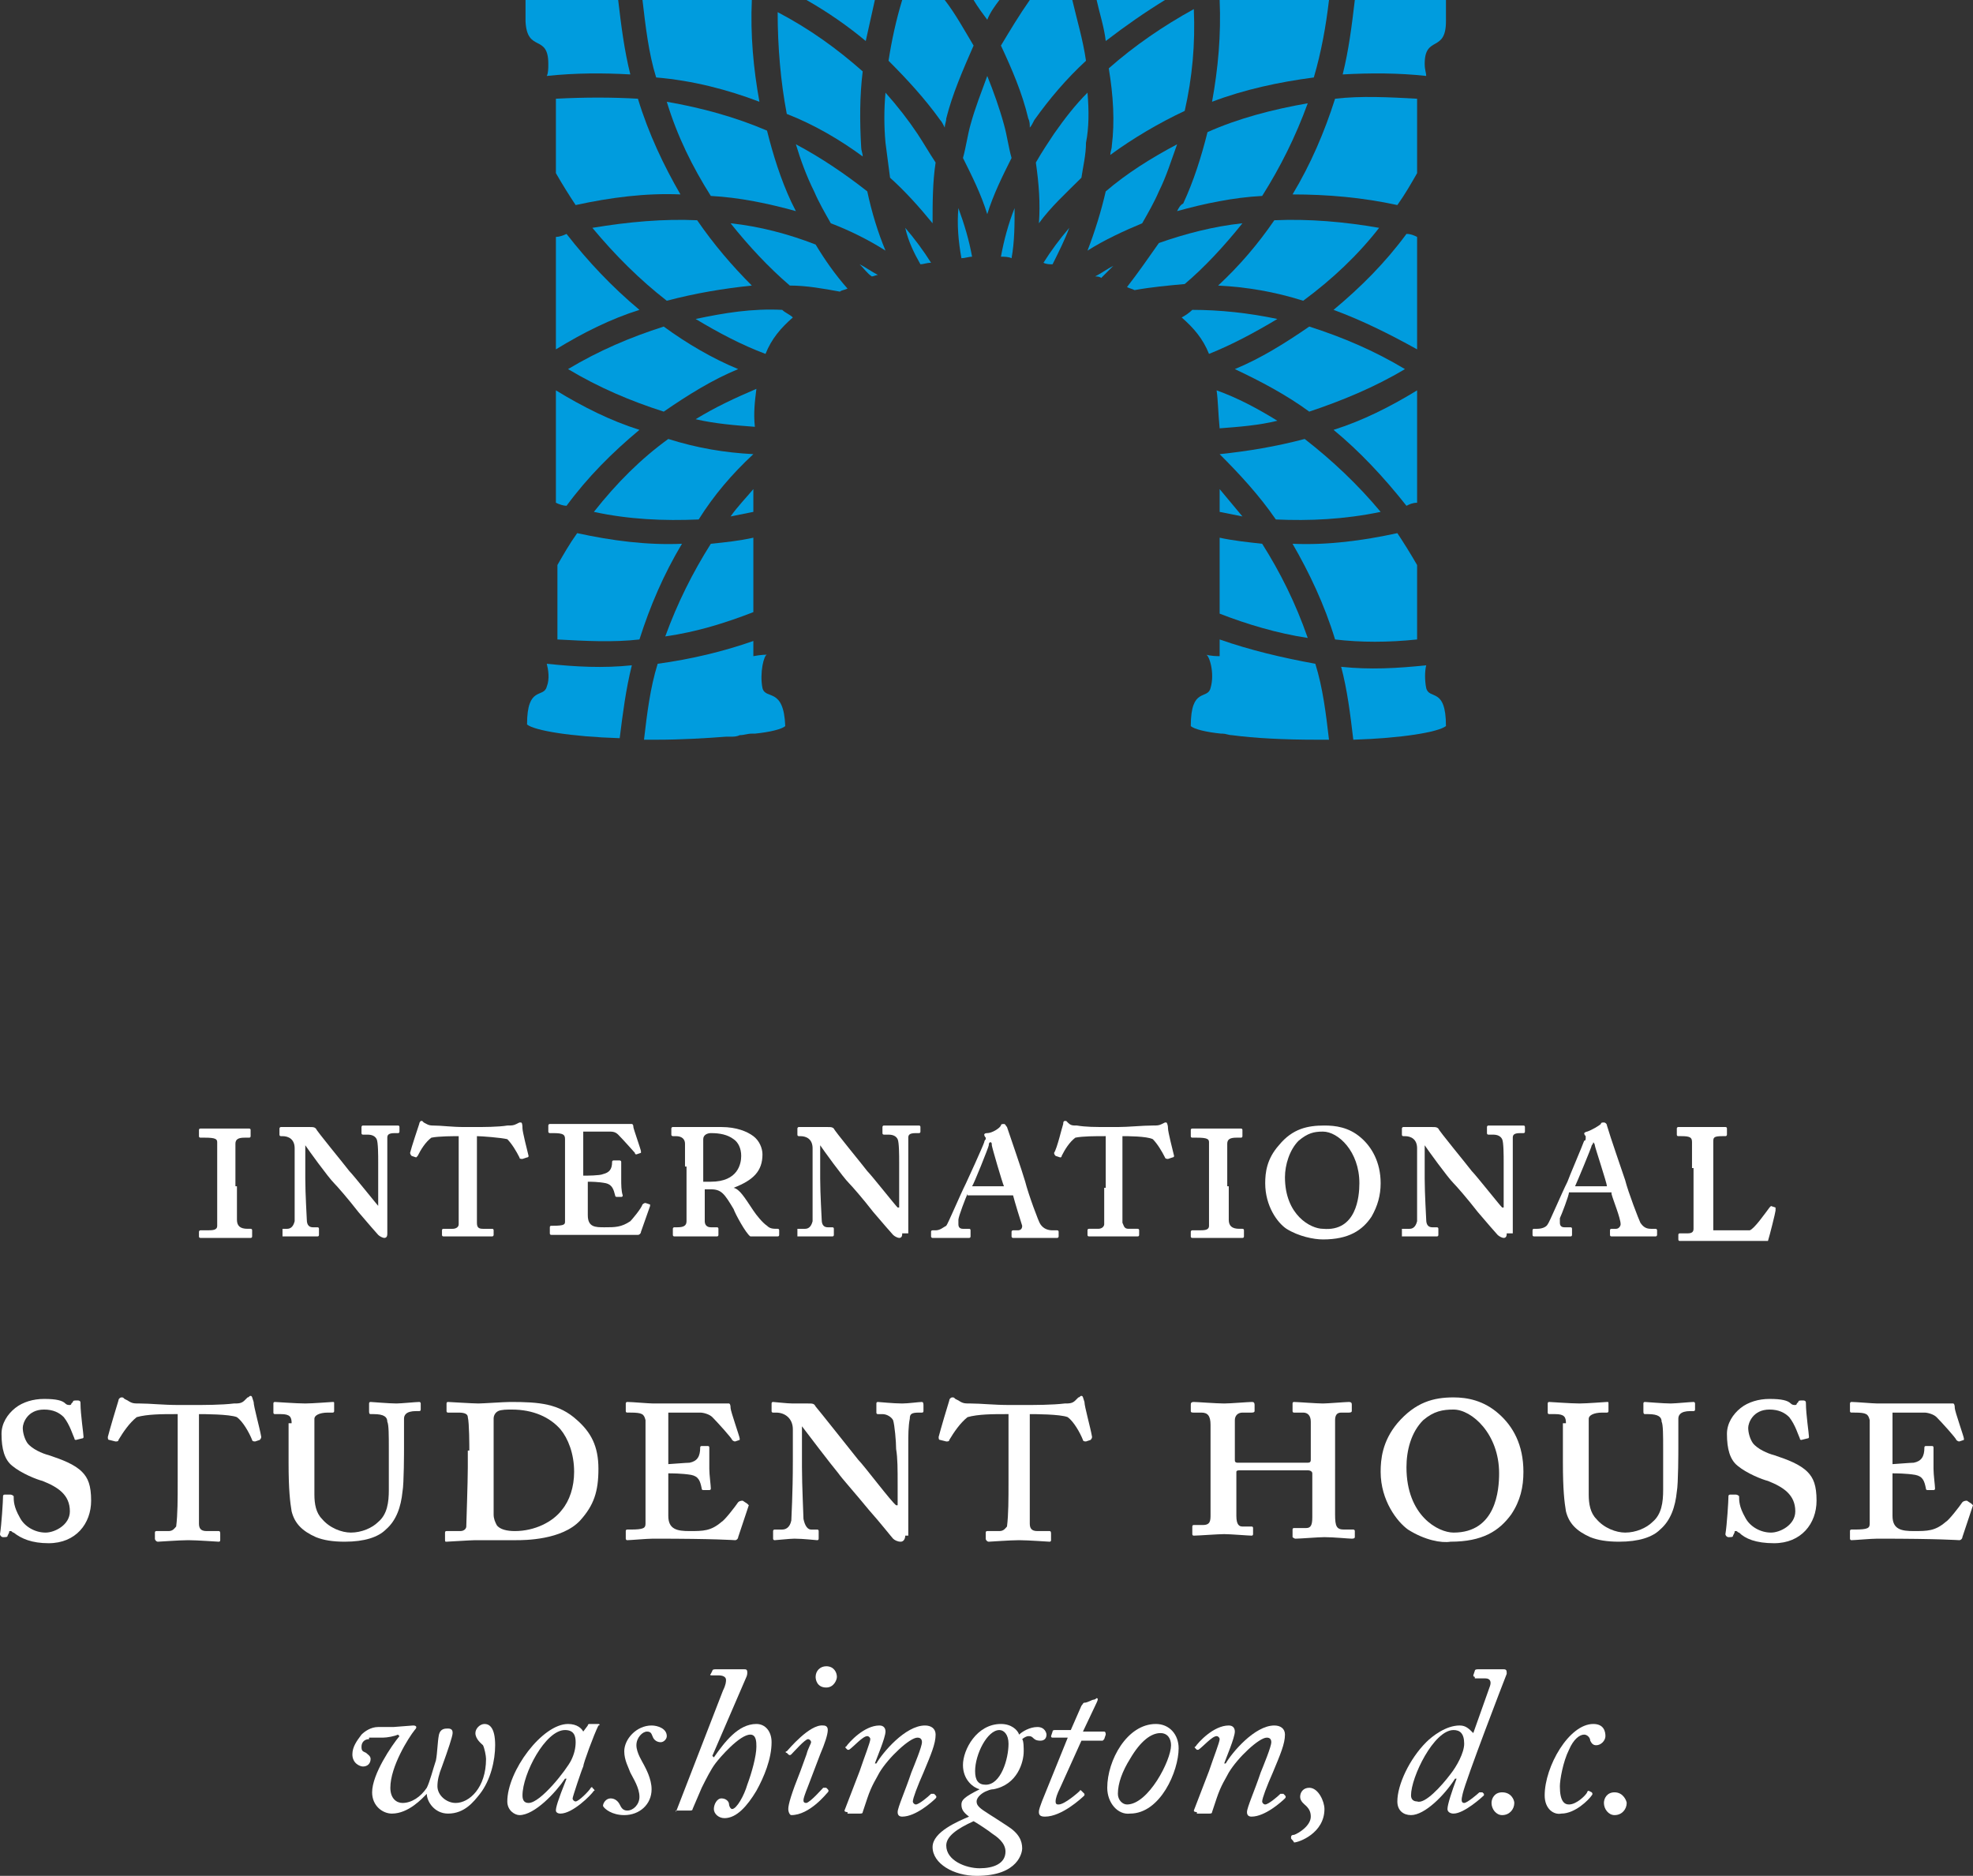 <svg width="129.9" height="123.5" xmlns="http://www.w3.org/2000/svg" viewBox="0 0 129.9 123.5">
    <rect x="0" y="0" width="129.9" height="123.5" fill="#333333" stroke="none"/>
    <defs>
        <style>.cls-1{fill:#fff;}.cls-2{fill:#009cde;}</style>
    </defs>
    <g id="Layer_1">
        <g>
            <path class="cls-1"
                d="M15.6,78.1v2.2c0,.4,.2,.6,.7,.6h.2q.1,0,.1,.1v.4q0,.1-.1,.1h-3.3q-.1,0-.1-.1v-.3s0-.1,.1-.1h.4c.4,0,.7,0,.7-.3v-5.5c0-.2-.1-.3-.8-.3h-.3q-.1,0-.1-.1v-.4q0-.1,.1-.1h3.2q.1,0,.1,.1v.4q0,.1-.1,.1h-.3c-.4,0-.6,.1-.6,.4v2.8h.1Z" />
            <path class="cls-1"
                d="M25.5,81.2c0,.1,0,.3-.2,.3-.1,0-.3-.1-.4-.2-.1-.1-.7-.8-1.3-1.5-.7-.9-1.4-1.7-1.6-1.9-.4-.4-1.7-2.2-1.9-2.5h0v2.2c0,1,.1,2.6,.1,2.7,0,.4,.2,.5,.4,.5h.3q.1,0,.1,.1v.4q0,.1-.1,.1h-2.3v-.5h.3c.2,0,.4-.1,.5-.5v-4.8c0-.6-.4-.8-.8-.8h-.1q-.1,0-.1-.1v-.4s0-.1,.1-.1h1.9c.2,0,.3,0,.4,.1,0,.1,1.9,2.4,2.2,2.8,.3,.3,1.8,2.2,2,2.4h-.1v-3c0-.4,0-1.3-.1-1.5s-.3-.3-.6-.3h-.3q-.1,0-.1-.1v-.4s0-.1,.1-.1h2.3q.1,0,.1,.1v.3q0,.1-.1,.1h-.2c-.4,0-.5,.1-.5,.3v6.3Z" />
            <path class="cls-1"
                d="M30.4,74.8c-.6,0-1.5,0-2,.1-.4,.3-.7,.8-.9,1.2l-.1,.1-.3-.1s-.1-.1-.1-.2c.1-.4,.5-1.6,.6-1.9,0-.1,.1-.2,.1-.2h.1l.1,.1c.2,.1,.3,.2,.6,.2,.6,0,1.2,.1,2.1,.1h.6c.6,0,1.6,0,2.2-.1,.3,0,.4,0,.6-.1l.2-.1h.1q.1,0,.1,.4c0,.2,.3,1.4,.4,1.8q0,.1-.1,.1l-.3,.1c-.1,0-.2,0-.2-.1-.2-.4-.5-.9-.8-1.2-.4-.1-1.7-.2-2-.2v5.7c0,.3,.1,.4,.4,.4h.6q.1,0,.1,.1v.3s0,.1-.1,.1h-3.2q-.1,0-.1-.1v-.3q0-.1,.1-.1h.6c.2,0,.4-.1,.4-.3v-5.8h.2Z" />
            <path class="cls-1"
                d="M38.5,77.4c.1,0,1,0,1.2-.1,.4-.1,.6-.3,.6-.8q0-.1,.1-.1h.4s.1,0,.1,.1v1.1c0,.4,0,.8,.1,1.1q0,.1-.1,.1h-.3s-.1,0-.1-.1c-.1-.4-.2-.7-.6-.8-.5-.1-1-.1-1.2-.1v2.2c0,.8,.5,.8,1.1,.8,.7,0,1.1,0,1.7-.4,.1-.1,.7-.8,.8-1.1q.1-.1,.2-.1l.3,.1v.1l-.6,1.7c0,.1-.1,.2-.2,.2h-5.7q-.1,0-.1-.1v-.4q0-.1,.1-.1h.1c.8,0,.8-.1,.8-.3v-5.4c0-.3-.1-.4-.8-.4h-.2s-.1,0-.1-.1v-.4s0-.1,.1-.1h5.4s.1,0,.1,.2c0,.1,.5,1.5,.5,1.6v.1l-.3,.1q-.1,0-.1-.1s-.8-.9-1.1-1.2c-.2-.2-.4-.2-.6-.2h-1.7v2.9h.1Z" />
            <path class="cls-1"
                d="M45.1,76.8v-1.5c0-.3-.2-.5-.6-.5h-.2s-.1,0-.1-.1v-.4s0-.1,.1-.1h3.2c1,0,1.7,.3,2.1,.6,.4,.3,.6,.8,.6,1.2,0,1.1-.6,1.7-1.9,2.2h0c.4,.1,.7,.6,1.3,1.5,.2,.3,.6,.8,.9,1,.2,.2,.4,.2,.7,.2q.1,0,.1,.1v.3q0,.1-.1,.1h-1.8c-.3-.2-1-1.5-1.1-1.8-.6-1-.8-1.3-1.5-1.3h-.4v2.1c0,.2,.1,.4,.4,.4h.4q.1,0,.1,.1v.4q0,.1-.1,.1h-2.8q-.1,0-.1-.1v-.4s0-.1,.1-.1h.2c.4,0,.6-.1,.6-.4v-3.6h-.1Zm1.2,1h.5c1.8,0,2-1.2,2-1.7s-.2-.9-.5-1.1c-.4-.3-.9-.4-1.5-.4-.2,0-.5,.1-.5,.4v2.8Z" />
            <path class="cls-1"
                d="M59.4,81.2c0,.1,0,.3-.2,.3-.1,0-.3-.1-.4-.2-.1-.1-.7-.8-1.3-1.5-.7-.9-1.4-1.7-1.6-1.9-.4-.4-1.7-2.2-1.9-2.5h0v2.2c0,1,.1,2.6,.1,2.7,0,.4,.2,.5,.4,.5h.3q.1,0,.1,.1v.4q0,.1-.1,.1h-2.3v-.5h.5c.2,0,.4-.1,.5-.5v-4.8c0-.6-.4-.8-.8-.8h-.1q-.1,0-.1-.1v-.4s0-.1,.1-.1h1.9c.2,0,.3,0,.4,.1,0,.1,1.9,2.4,2.2,2.8,.3,.3,1.8,2.2,2,2.4h.1v-3c0-.4,0-1.3-.1-1.5s-.3-.3-.6-.3h-.3q-.1,0-.1-.1v-.4s0-.1,.1-.1h2.3q.1,0,.1,.1v.3q0,.1-.1,.1h-.2c-.4,0-.5,.1-.5,.3v6.3h-.4Z" />
            <path class="cls-1"
                d="M63.7,78.6c-.1,.2-.6,1.5-.6,1.7v.3c0,.2,.1,.3,.3,.3h.4q.1,0,.1,.1v.4q0,.1-.1,.1h-2.4c-.1,0-.1-.1-.1-.1v-.3q0-.1,.1-.1h.2c.3,0,.5-.2,.7-.3,.1-.1,.9-2,1.3-2.8,.1-.2,1.1-2.4,1.2-2.7,0-.1,.1-.2,.1-.2v-.1s-.1-.1-.1-.2c0,0,0-.1,.2-.1,.3,0,.8-.3,.9-.5,0-.1,.1-.1,.2-.1s.1,.1,.2,.2c.2,.6,1,2.9,1.2,3.6,.2,.8,.9,2.7,1,2.8,.2,.3,.5,.4,.8,.4h.3q.1,0,.1,.1v.3s0,.1-.1,.1h-2.9c-.1,0-.1-.1-.1-.1v-.3s0-.1,.1-.1h.3c.2,0,.3-.1,.3-.3-.1-.3-.5-1.6-.6-2h-3v-.1Zm2.4-.5c-.1-.2-.8-2.6-.8-2.7s0-.2-.1-.2c0,0-.1,0-.1,.2,0,.1-1,2.6-1.1,2.7h2.1Z" />
            <path class="cls-1"
                d="M72.7,78.2v2.4c0,.1-.1,.3-.4,.3h-.6q-.1,0-.1,.1v.3q0,.1,.1,.1h3.2q.1,0,.1-.1v-.3q0-.1-.1-.1h-.6c-.3,0-.3-.2-.4-.4v-5.7c.3,0,1.6,0,2,.2,.3,.3,.6,.8,.8,1.2,0,0,0,.1,.2,.1l.3-.1s.1,0,.1-.1c-.1-.4-.4-1.6-.4-1.8,0-.3-.1-.4-.1-.4h-.1l-.2,.1c-.2,.1-.3,.1-.6,.1-.7,0-1.6,.1-2.3,.1h-.6c-.9,0-1.5,0-2.1-.1-.3,0-.4,0-.6-.2l-.1-.1h-.1q-.1,0-.1,.2c-.1,.3-.4,1.6-.6,1.9q0,.1,.1,.2l.3,.1q.1,0,.1-.1c.2-.4,.5-.9,.9-1.2,.5-.1,1.3-.1,2-.1v3.4h-.1Z" />
            <path class="cls-1"
                d="M80.9,78.1v2.2c0,.4,.2,.6,.7,.6h.2q.1,0,.1,.1v.4q0,.1-.1,.1h-3.3q-.1,0-.1-.1v-.3s0-.1,.1-.1h.4c.4,0,.7,0,.7-.3v-5.5c0-.2-.1-.3-.8-.3h-.3q-.1,0-.1-.1v-.4q0-.1,.1-.1h3.2q.1,0,.1,.1v.4q0,.1-.1,.1h-.3c-.4,0-.6,.1-.6,.4v2.8h.1Z" />
            <path class="cls-1"
                d="M84.7,80.9c-.6-.4-1.4-1.5-1.4-3,0-.7,.1-1.6,.9-2.5,.9-1.1,1.9-1.3,3-1.3,.7,0,1.6,.1,2.4,.8,.7,.6,1.3,1.6,1.3,3,0,.8-.2,1.5-.6,2.2-.6,.9-1.5,1.5-3.2,1.5-.6,0-1.6-.2-2.4-.7Zm4.8-3c0-2.1-1.4-3.4-2.4-3.4-.6,0-1,.1-1.6,.6-.6,.6-.9,1.6-.9,2.4,0,2.5,1.7,3.4,2.5,3.4,2.2,.2,2.4-2.1,2.4-3Z" />
            <path class="cls-1"
                d="M99.2,81.2c0,.1,0,.3-.2,.3-.1,0-.3-.1-.4-.2s-.7-.8-1.3-1.5c-.7-.9-1.4-1.7-1.6-1.9-.4-.4-1.7-2.2-1.9-2.5h0v2.2c0,1,.1,2.6,.1,2.7,0,.4,.2,.5,.4,.5h.3q.1,0,.1,.1v.4q0,.1-.1,.1h-2.3v-.5h.5c.2,0,.4-.1,.5-.5v-4.8c0-.6-.4-.8-.8-.8h-.1q-.1,0-.1-.1v-.4s0-.1,.1-.1h1.9c.2,0,.3,0,.4,.1,0,.1,1.9,2.4,2.2,2.8,.3,.3,1.8,2.2,2,2.4h.1v-3c0-.4,0-1.3-.1-1.5s-.3-.3-.6-.3h-.3q-.1,0-.1-.1v-.4s0-.1,.1-.1h2.3q.1,0,.1,.1v.3q0,.1-.1,.1h-.2c-.4,0-.5,.1-.5,.3v6.3h-.4Z" />
            <path class="cls-1"
                d="M106.1,78.6c.1,.4,.6,1.6,.6,2,0,.1-.1,.3-.3,.3h-.3q-.1,0-.1,.1v.3q0,.1,.1,.1h2.9c.1,0,.1-.1,.1-.1v-.3s0-.1-.1-.1h-.3c-.3,0-.5-.1-.7-.4-.1-.2-.8-2-1-2.8-.2-.6-1-2.9-1.2-3.6,0-.1-.1-.2-.2-.2s-.2,0-.2,.1c-.1,.1-.6,.4-.9,.5-.1,0-.2,.1-.2,.1q0,.1,.1,.2v.1c0,.1,0,.2-.1,.2-.1,.3-1,2.4-1.1,2.7-.4,.8-1.2,2.7-1.3,2.8-.1,.2-.4,.3-.7,.3h-.2q-.1,0-.1,.1v.3q0,.1,.1,.1h2.4q.1,0,.1-.1v-.4q0-.1-.1-.1h-.4c-.2,0-.3-.1-.3-.3v-.3c.1-.2,.6-1.5,.6-1.7h2.8v.1Zm-2.4-.5c.1-.2,1.1-2.6,1.1-2.7,.1-.1,.1-.2,.1-.2,0,0,.1,.1,.1,.2s.8,2.5,.8,2.7h-2.1Z" />
            <path class="cls-1"
                d="M111.4,76.9v-1.7c0-.3-.1-.4-.7-.4h-.2q-.1,0-.1-.1v-.4s0-.1,.1-.1h3.1q.1,0,.1,.1v.4s0,.1-.1,.1h-.2c-.6,0-.6,.1-.6,.4v5.8h2.4c.3-.1,1-1.1,1.3-1.5l.1-.1,.3,.1v.2c0,.1-.4,1.7-.5,2h-5.8q-.1,0-.1-.1v-.3q0-.1,.1-.1h.5c.3,0,.4-.1,.4-.3v-4h-.1Z" />
        </g>
        <g>
            <path class="cls-1"
                d="M.9,100.9c-.1,0-.1-.1-.2-.1s-.1,0-.1,.1l-.1,.2c0,.1-.1,.1-.3,.1-.1,0-.2-.1-.2-.2,.1-.6,.2-2.2,.2-2.5,0-.1,.1-.1,.1-.1h.4c.1,0,.2,.1,.2,.1,0,.3,0,.7,.4,1.4,.3,.6,1,1,1.7,1,.6,0,1.6-.5,1.6-1.4,0-1.1-.8-1.6-1.8-2-.4-.1-1.4-.5-2-1-.5-.4-.7-1.1-.7-2.1,0-.7,.4-1.3,.9-1.7s1.2-.6,1.9-.6c.8,0,1.2,.1,1.4,.3,.1,.1,.2,.1,.3,.1,0,0,.1,0,.1-.1l.1-.1c0-.1,.1-.1,.3-.1s.2,.1,.2,.2c0,.7,.2,2,.2,2.2q0,.1-.1,.1l-.4,.1q-.1,0-.1-.1c-.1-.2-.3-.9-.7-1.4-.3-.3-.7-.5-1.3-.5-1.1,0-1.4,.9-1.4,1.2s.1,.7,.3,1c.3,.4,1,.7,1.4,.8,.9,.3,1.7,.6,2.2,1.1,.4,.4,.6,.9,.6,1.9,0,1.5-1,2.8-2.8,2.8-1.1,0-1.8-.3-2.3-.7Z" />
            <path class="cls-1"
                d="M11.5,93.1c-.8,0-1.8,0-2.5,.2-.5,.4-.9,1-1.2,1.5,0,.1-.1,.1-.2,.1l-.4-.1c-.1,0-.1-.1-.1-.2,.1-.4,.6-2.1,.7-2.4,0-.1,.1-.2,.2-.2s.1,0,.2,.1l.2,.1c.3,.2,.4,.2,.8,.2,.7,0,1.5,.1,2.6,.1h.8c.8,0,2,0,2.8-.1,.3,0,.5,0,.7-.2l.2-.2c.1,0,.1-.1,.2-.1s.1,.1,.2,.4c0,.3,.4,1.7,.5,2.3q0,.1-.1,.2l-.3,.1q-.2,0-.2-.1c-.2-.5-.6-1.2-1-1.5-.5-.2-2.2-.2-2.5-.2v7.2c0,.3,.1,.5,.5,.5h.8c.1,0,.1,.1,.1,.2v.4q0,.1-.1,.1c-.1,0-1.4-.1-2-.1s-1.9,.1-2,.1-.2-.1-.2-.2v-.4q0-.1,.1-.1h.8c.3,0,.4-.2,.5-.3,.1-.8,.1-1.8,.1-3v-4.4h-.2Z" />
            <path class="cls-1"
                d="M19.2,93.7c0-.4-.1-.6-.7-.6h-.4q-.1,0-.1-.1v-.6q0-.1,.1-.1c.1,0,1.4,.1,2,.1,.5,0,1.7-.1,1.8-.1s.1,0,.1,.1v.5q0,.1-.1,.1h-.3c-.6,0-.9,.2-.9,.4v5c0,.6,.1,1.2,.5,1.6,.5,.6,1.3,.9,1.9,.9,.7,0,1.4-.3,1.8-.7,.6-.5,.7-1.3,.7-2.1v-2.7c0-.9,0-1.6-.1-1.8,0-.3-.2-.5-.9-.5h-.2c-.1,0-.1-.1-.1-.2v-.5q0-.1,.1-.1c.1,0,1.2,.1,1.7,.1,.3,0,1.3-.1,1.5-.1,.1,0,.1,.1,.1,.1v.4q0,.1-.1,.1h-.2c-.7,0-.8,.3-.8,.5v1.9c0,.2,0,2.4-.1,2.9-.1,1-.4,1.9-1.1,2.5-.5,.5-1.4,.8-2.7,.8-.8,0-1.4-.1-1.9-.3-.9-.4-1.4-.9-1.6-1.7-.1-.6-.2-1.4-.2-3.2v-2.6h.2Z" />
            <path class="cls-1"
                d="M30.9,95.5c0-.3,0-1.8-.1-2.2,0-.2-.2-.3-.6-.3h-.7q-.1,0-.1-.1v-.5q0-.1,.1-.1c.1,0,1.6,.1,2,.1,.3,0,1.7-.1,2.1-.1,1.9,0,3.2,.1,4.4,1.2,.9,.8,1.4,1.7,1.4,3.2s-.3,2.4-1.2,3.4c-1.2,1.3-3.7,1.3-4.2,1.3h-2.7c-.3,0-1.8,.1-1.9,.1s-.1,0-.1-.2v-.4q0-.1,.1-.1h.9c.3,0,.4-.2,.4-.3,0-.2,.1-2.9,.1-3.9v-1.1h.1Zm1.6,1.3v2.9c0,.3,.1,.5,.2,.7,.2,.3,.7,.4,1.2,.4,1.3,0,2.5-.6,3.1-1.4,.5-.6,.8-1.5,.8-2.5,0-1.2-.4-2.2-.9-2.8-.7-.8-1.8-1.3-3.2-1.3-.3,0-.7,0-.9,.1-.2,.1-.3,.3-.3,.5v3.4Z" />
            <path class="cls-1"
                d="M43.9,96.4c.1,0,1.3-.1,1.5-.1,.5-.1,.7-.4,.7-1q0-.1,.1-.1h.4q.1,0,.1,.1v1.4c0,.4,.1,1.1,.1,1.3q0,.1-.1,.1h-.4q-.1,0-.1-.1c-.1-.5-.2-.8-.7-.9-.6-.1-1.3-.1-1.5-.1v2.8c0,.9,.6,1,1.4,1,.9,0,1.4,0,2.1-.6,.2-.1,.9-1,1.1-1.3q.1-.1,.3-.1l.3,.2,.1,.1-.7,2.1c0,.1-.1,.2-.2,.2s-1.2-.1-5.4-.1c-.4,0-1.5,.1-1.7,.1-.1,0-.1-.1-.1-.1v-.5q0-.1,.1-.1h.2c.9,0,1-.1,1-.4v-6.8c-.1-.4-.2-.5-1-.5h-.2q-.1,0-.1-.1v-.5s0-.1,.1-.1c.3,0,1.4,.1,1.7,.1h5s.1,0,.1,.3c0,.2,.6,1.9,.6,2v.1l-.3,.1q-.1,0-.2-.1c0-.1-1-1.2-1.3-1.5-.2-.2-.6-.3-.8-.3h-2.1v3.4h-.1Z" />
            <path class="cls-1"
                d="M59.6,101.1c0,.2-.1,.4-.3,.4s-.4-.1-.5-.2c-.1-.1-.8-1-1.6-1.9-.9-1.1-1.8-2.1-2-2.4-.5-.6-2.1-2.7-2.4-3.1h0v2.7c0,1.2,.1,3.2,.1,3.4,.1,.5,.3,.7,.5,.7h.4q.1,0,.1,.1v.5q0,.1-.1,.1c-.1,0-.9-.1-1.5-.1-.3,0-1.2,.1-1.3,.1,0,0-.1,0-.1-.1v-.5s0-.1,.1-.1h.5c.2,0,.5-.1,.6-.6,0-.2,.1-1.7,.1-3.9v-2.1c0-.7-.5-1.1-1.1-1.1h-.2q-.1,0-.1-.1v-.5q0-.1,.1-.1c.1,0,.9,.1,1.3,.1h1c.3,0,.4,0,.5,.2,.1,.1,2.4,3,2.8,3.5,.4,.4,2.2,2.8,2.5,3h.1v-1.3c0-1.1,0-1.8-.1-2.4,0-.5-.1-1.6-.2-1.9-.1-.2-.4-.4-.7-.4h-.3q-.1,0-.1-.1v-.6q0-.1,.1-.1c.1,0,1,.1,1.6,.1,.4,0,1.1-.1,1.3-.1q.1,0,.1,.2v.4q0,.1-.1,.1h-.2c-.5,0-.6,.1-.6,.4-.1,.5-.1,1.1-.1,1.7v6h-.2Z" />
            <path class="cls-1"
                d="M66.2,93.1c-.8,0-1.8,0-2.5,.2-.5,.4-.9,1-1.2,1.5,0,.1-.1,.1-.2,.1l-.4-.1c-.1,0-.1-.1-.1-.2,.1-.4,.6-2.1,.7-2.4,0-.1,.1-.2,.2-.2s.1,0,.2,.1l.2,.1c.3,.2,.4,.2,.8,.2,.7,0,1.5,.1,2.6,.1h.8c.8,0,2,0,2.8-.1,.3,0,.5,0,.7-.2l.2-.2c.1,0,.1-.1,.2-.1s.1,.1,.2,.4c0,.3,.4,1.7,.5,2.3q0,.1-.1,.2l-.3,.1q-.2,0-.2-.1c-.2-.5-.6-1.2-1-1.5-.5-.2-2.2-.2-2.5-.2v7.2c0,.3,.1,.5,.5,.5h.8c.1,0,.1,.1,.1,.2v.4q0,.1-.1,.1c-.1,0-1.4-.1-2-.1s-1.9,.1-2,.1-.2-.1-.2-.2v-.4q0-.1,.1-.1h.8c.3,0,.4-.2,.5-.3,.1-.8,.1-1.8,.1-3v-4.4h-.2Z" />
            <path class="cls-1"
                d="M87.9,96.7v3c0,.8,.1,1,.6,1h.6c.1,0,.1,.1,.1,.1v.4q0,.1-.2,.1c-.2,0-1.2-.1-1.8-.1-.4,0-1.6,.1-1.9,.1-.1,0-.2-.1-.2-.1v-.5q0-.1,.1-.1h.8c.3,0,.4-.2,.4-.7v-2.9c0-.1-.1-.2-.3-.2h-4.5q-.2,0-.2,.1v2.9c0,.6,.2,.7,.4,.7h.6q.1,0,.1,.1v.4q0,.1-.1,.1c-.2,0-1.4-.1-1.8-.1s-1.7,.1-2,.1q-.1,0-.1-.1v-.5q0-.1,.1-.1h.6c.5,0,.5-.3,.5-.7v-5.9c0-.6-.2-.8-.6-.8h-.5c-.1,0-.2,0-.2-.1v-.4c0-.1,0-.2,.2-.2s1.5,.1,2,.1c.4,0,1.6-.1,1.8-.1,.1,0,.2,0,.2,.2v.4q0,.1-.2,.1h-.6c-.3,0-.5,.2-.5,.5v2.6c0,.1,0,.2,.2,.2h4.5c.2,0,.3,0,.3-.2v-2.5c0-.4-.2-.6-.5-.6h-.6q-.1,0-.1-.1v-.5q0-.1,.1-.1c.2,0,1.5,.1,1.9,.1,.3,0,1.5-.1,1.7-.1s.2,.1,.2,.2v.4q0,.1-.2,.1h-.5c-.3,0-.4,.2-.4,.5v3.2h0Z" />
            <path class="cls-1"
                d="M92.7,100.7c-.7-.5-1.8-1.9-1.8-3.8,0-.8,.1-2,1.1-3.2,1.2-1.4,2.4-1.7,3.7-1.7,.9,0,2,.2,3,1.1,.9,.8,1.6,2,1.6,3.8,0,1-.2,1.9-.8,2.8-.8,1.1-1.9,1.8-4,1.8-.6,.1-1.7-.1-2.8-.8Zm6-3.7c0-2.6-1.8-4.2-3-4.2-.7,0-1.3,.1-2,.7-.8,.8-1.1,2-1.1,3.1,0,3.2,2.1,4.3,3.1,4.3,2.8,0,3-2.8,3-3.9Z" />
            <path class="cls-1"
                d="M103.1,93.7c0-.4-.1-.6-.7-.6h-.4q-.1,0-.1-.1v-.6q0-.1,.1-.1c.1,0,1.4,.1,2,.1,.5,0,1.7-.1,1.8-.1s.1,0,.1,.1v.5q0,.1-.1,.1h-.3c-.6,0-.9,.2-.9,.4v5c0,.6,.1,1.2,.5,1.6,.5,.6,1.3,.9,1.9,.9,.7,0,1.4-.3,1.8-.7,.6-.5,.7-1.3,.7-2.1v-2.7c0-.9,0-1.6-.1-1.8,0-.3-.2-.5-.9-.5h-.2c-.1,0-.1-.1-.1-.2v-.5q0-.1,.1-.1c.1,0,1.2,.1,1.7,.1,.3,0,1.3-.1,1.5-.1,.1,0,.1,.1,.1,.1v.4q0,.1-.1,.1h-.2c-.7,0-.8,.3-.8,.5v1.9c0,.2,0,2.4-.1,2.9-.1,1-.4,1.9-1.1,2.5-.5,.5-1.4,.8-2.7,.8-.8,0-1.4-.1-1.9-.3-.9-.4-1.4-.9-1.6-1.7-.1-.6-.2-1.4-.2-3.2v-2.6h.2Z" />
            <path class="cls-1"
                d="M114.5,100.9c-.1,0-.1-.1-.2-.1s-.1,0-.1,.1l-.1,.2c0,.1-.1,.1-.3,.1-.1,0-.2-.1-.2-.2,.1-.6,.2-2.2,.2-2.5,0-.1,.1-.1,.1-.1h.4c.1,0,.2,.1,.2,.1,0,.3,0,.7,.4,1.4,.3,.6,1,1,1.7,1,.6,0,1.6-.5,1.6-1.4,0-1.1-.8-1.6-1.8-2-.4-.1-1.4-.5-2-1-.5-.4-.7-1.1-.7-2.1,0-.7,.4-1.3,.9-1.7s1.2-.6,1.9-.6c.8,0,1.2,.1,1.4,.3,.1,.1,.2,.1,.3,.1,0,0,.1,0,.1-.1l.1-.1c0-.1,.1-.1,.3-.1s.2,.1,.2,.2c0,.7,.2,2,.2,2.2q0,.1-.1,.1l-.4,.1q-.1,0-.1-.1c-.1-.2-.3-.9-.7-1.4-.3-.3-.7-.5-1.3-.5-1.1,0-1.4,.9-1.4,1.2s.1,.7,.3,1c.3,.4,1,.7,1.4,.8,.9,.3,1.7,.6,2.2,1.1,.4,.4,.6,.9,.6,1.9,0,1.5-1,2.8-2.8,2.8-1.2,0-1.9-.3-2.3-.7Z" />
            <path class="cls-1"
                d="M124.5,96.4c.1,0,1.3-.1,1.5-.1,.5-.1,.7-.4,.7-1q0-.1,.1-.1h.4q.1,0,.1,.1v1.4c0,.4,.1,1.1,.1,1.3q0,.1-.1,.1h-.4q-.1,0-.1-.1c-.1-.5-.2-.8-.7-.9-.6-.1-1.3-.1-1.5-.1v2.8c0,.9,.6,1,1.4,1,.9,0,1.4,0,2.1-.6,.2-.1,.9-1,1.1-1.3q.1-.1,.3-.1l.3,.2,.1,.1-.7,2.1c0,.1-.1,.2-.2,.2s-1.2-.1-5.4-.1c-.4,0-1.5,.1-1.7,.1-.1,0-.1-.1-.1-.1v-.5q0-.1,.1-.1h.2c.9,0,1-.1,1-.4v-6.8c-.1-.4-.2-.5-1-.5h-.2q-.1,0-.1-.1v-.5s0-.1,.1-.1c.3,0,1.4,.1,1.7,.1h5s.1,0,.1,.3c0,.2,.6,1.9,.6,2v.1l-.3,.1q-.1,0-.2-.1c0-.1-1-1.2-1.3-1.5-.2-.2-.6-.3-.8-.3h-2.1v3.4h-.1Z" />
        </g>
        <g>
            <path class="cls-1"
                d="M24.3,114.5c-.3,0-.5,.2-.5,.5s.1,.3,.3,.4c.1,.1,.3,.2,.3,.4,0,.3-.2,.5-.5,.5-.2,0-.7-.2-.7-.8,0-.5,.3-.9,.6-1.3,.2-.2,.6-.5,1.1-.5h1l1.3-.1c.2,0,.3,.1,.1,.3-.4,.5-1.6,2.4-1.6,3.8,0,.7,.4,1,.8,1,.6,0,1.2-.4,1.6-1,.2-.4,.4-1.2,.6-1.8,.1-.5,.1-1.2,.2-1.7,.1-.4,.4-.4,.6-.4,.3,0,.3,.2,.3,.3,0,.2-.3,1.1-.7,2.2-.2,.5-.3,.9-.3,1.3,0,.6,.6,1.1,1.2,1.1,.9,0,2-1,2-2.9,0-.2-.1-.7-.2-.9-.1-.1-.5-.4-.5-.8,0-.3,.3-.6,.6-.6s.7,.2,.7,1.4c0,1-.3,2.3-1,3.2-.4,.5-1,1.3-2.1,1.3-.9,0-1.4-.8-1.4-1.3-.3,.3-1.2,1.3-2.3,1.3-.6,0-1.3-.5-1.3-1.4,0-1.2,1.3-3.1,1.8-3.7l-.1-.1c-.2,.1-.7,.2-1,.2h-.9v.1Z" />
            <path class="cls-1"
                d="M39.4,113.5c.1,0,.1,.1,0,.1-.3,.6-1,2.5-1,2.7-.1,.2-.7,2-.7,2.1s.1,.2,.2,.2c.2,0,.9-.7,1-.9,0,0,.1-.1,.1,0l.1,.1s.1,.1,0,.1c-.2,.3-1.4,1.5-2.2,1.5-.2,0-.3-.1-.3-.2,0-.2,.1-.6,.7-2.1h-.1c-.6,.9-2,2.4-3,2.4-.3,0-.8-.3-.8-.9,0-2,2.3-5.1,4-5.1,.6,0,.9,.3,1,.5l.3-.4c0-.1,.1-.1,.1-.1h.6Zm-1.8,2.4c.2-.4,.3-.8,.3-1.2s-.1-.8-.7-.8c-1.3,0-2.8,2.9-2.8,4.3,0,.3,.1,.5,.4,.5,.8,0,2.5-2.2,2.8-2.8Z" />
            <path class="cls-1"
                d="M41.1,119.5c1,0,1.8-.7,1.8-1.7,0-.7-.4-1.4-.5-1.6-.1-.2-.5-.8-.5-1.3s.4-.9,.7-.9,.3,.2,.4,.4,.3,.3,.5,.3,.4-.2,.4-.4c0-.5-.6-.7-1-.7-1,0-1.8,.9-1.8,1.7,0,.6,.3,1.1,.4,1.4,.2,.4,.6,1,.6,1.6,0,.5-.4,.9-.8,.9-.3,0-.4-.2-.5-.4s-.3-.4-.6-.4-.5,.3-.5,.5c.1,.2,.6,.6,1.4,.6Z" />
            <path class="cls-1"
                d="M44.5,119.3c-.1,0-.2,0,0,0l3.1-8c.2-.4,.2-.6,.2-.7,0-.2-.2-.3-.5-.3h-.4c-.1,0-.2,0-.1-.1l.1-.2q0-.1,.2-.1h1.9c.1,0,.2,0,.2,.2,0,.1,0,.2-.1,.4l-2.2,5.1,.1,.1c.7-1,1.6-2.2,2.8-2.2,.6,0,1,.5,1,1.2,0,1.1-.5,2.3-1,3.2-.6,1-1.3,1.8-2.1,1.8-.4,0-.7-.3-.7-.6s.2-.7,.5-.7,.5,.2,.5,.4c0,.1,.1,.3,.2,.3,.3,0,.8-.9,1-1.6,.3-.8,.6-1.9,.6-2.5,0-.3,0-.8-.4-.8-.7,0-2,1.5-2.3,1.9s-.6,1-.9,1.6l-.6,1.4c0,.1-.1,.1-.2,.1h-.9v.1Z" />
            <path class="cls-1"
                d="M51.9,119.1c0-.3,.2-1,.8-2.5l.4-1.1c.1-.4,.3-.7,.3-.8s-.1-.2-.2-.2c-.2,0-.9,.8-1.1,1q-.1,.1-.2,0l-.1-.1c-.1,0-.1-.1,0-.1,.1-.1,1.5-1.8,2.4-1.7,.2,0,.3,.1,.3,.3,0,.3-.2,.9-.5,1.6l-.8,2.1c-.2,.5-.3,.8-.3,.9s0,.2,.2,.2c.3-.1,1-.9,1.1-1h.2l.1,.1q.1,.1,0,.2c-.1,.1-1.2,1.5-2.4,1.5-.1,0-.2-.2-.2-.4Zm1.8-8.7c0-.4,.3-.7,.7-.7,.5,0,.7,.4,.7,.7,0,.2-.2,.7-.7,.7-.6,0-.7-.5-.7-.7Z" />
            <path class="cls-1"
                d="M55.8,119.3q-.2,0-.2-.1l1-2.6c.3-.9,.7-1.9,.7-2.1,0-.1-.1-.2-.2-.2-.3,0-.9,.7-1.2,.9h-.1l-.1-.1q-.1-.1,0-.1c.2-.3,1.2-1.4,2.2-1.4,.3,0,.4,.2,.4,.4,0,.4-.6,1.8-.7,2.1h.1c.4-.7,1.9-2.5,3.2-2.5,.4,0,.7,.2,.7,.6,0,.6-.3,1.3-.8,2.5-.4,.9-.7,1.7-.7,1.9,0,.1,.1,.2,.2,.2,.2,0,.8-.5,1-.7h.2l.1,.1q.1,.1,0,.2c-.2,.2-1.3,1.2-2.2,1.2-.2,0-.3-.1-.3-.3,0-.3,.5-1.4,.9-2.6,.2-.5,.7-1.7,.7-2,0-.2-.1-.3-.3-.3-.5,0-1.9,1.3-2.5,2.3-.2,.4-.5,.8-.8,1.7l-.3,.9c0,.1-.1,.1-.2,.1h-.8v-.1Z" />
            <path class="cls-1"
                d="M61.4,121.6c0-1,1.7-1.7,2.4-2-.4-.3-.5-.5-.5-.8s.2-.5,1.2-1c-.4-.1-1.1-.6-1.1-1.6s.9-2.7,2.5-2.7c.7,0,1.1,.4,1.2,.7,.2-.2,.7-.5,1.2-.5s.6,.4,.6,.5c0,.2-.1,.4-.4,.4s-.4-.1-.5-.2c-.1-.1-.2-.1-.3-.1s-.3,.1-.4,.2c.1,.1,.1,.6,.1,.8,0,.7-.4,2.2-2,2.5-.2,0-.4,.1-.4,.1-.3,.1-.7,.4-.7,.7,0,.2,.1,.3,.2,.4,.2,.2,.9,.6,1.8,1.2,.8,.5,1,1,1,1.5,0,.2-.2,1.8-3,1.8-1.5,0-2.9-.8-2.9-1.9Zm3.1,1.4c.9,0,1.7-.3,1.7-1.1,0-.6-.6-1-.9-1.2-.1-.1-1-.7-1.2-.8-1.1,.5-1.8,1-1.8,1.6,0,1,1.3,1.5,2.2,1.5Zm1.9-8.2c0-.6-.3-.9-.6-.9-.8,0-1.6,1.6-1.6,2.7,0,.6,.2,.9,.7,.9,1,0,1.5-1.7,1.5-2.7Z" />
            <path class="cls-1"
                d="M70.3,114.4h-1q-.1,0-.1-.1l.1-.3c0-.1,.1-.1,.2-.1h1l.7-1.6c.1-.1,.1-.2,.2-.2,.2,0,.5-.2,.6-.2s.2-.1,.2-.1c.1,0,.1,.1,0,.3l-.9,1.9h1.4q.1,0,.1,.2l-.1,.3-.1,.1h-1.4l-1.4,3.1c-.2,.4-.3,.7-.3,.9s.1,.2,.2,.2c.4,0,1.3-.8,1.4-.9,0-.1,.1,0,.1,0l.2,.2v.1c-.2,.2-1.5,1.4-2.6,1.4-.3,0-.4-.1-.4-.3s.1-.4,.2-.7l1.7-4.2Z" />
            <path class="cls-1"
                d="M72.9,117.7c0-1.8,1.3-4.2,3.2-4.2,.9,0,1.5,.7,1.5,1.6,0,1.5-1.2,4.3-3.2,4.3-.8,.1-1.5-.7-1.5-1.7Zm4.2-2.8c0-.4-.2-.8-.7-.8-.6,0-1.3,.5-2,1.7-.5,.8-.8,1.6-.8,2.3,0,.4,.3,.7,.6,.7,1.4,0,2.9-2.9,2.9-3.9Z" />
            <path class="cls-1"
                d="M78.8,119.3q-.2,0-.2-.1l1-2.6c.3-.9,.7-1.9,.7-2.1,0-.1-.1-.2-.2-.2-.3,0-.9,.7-1.2,.9h-.1l-.1-.1q-.1-.1,0-.1c.2-.3,1.2-1.4,2.2-1.4,.3,0,.4,.2,.4,.4,0,.4-.6,1.8-.7,2.1h.1c.4-.7,1.9-2.5,3.2-2.5,.4,0,.7,.2,.7,.6,0,.6-.3,1.3-.8,2.5-.4,.9-.7,1.7-.7,1.9,0,.1,.1,.2,.2,.2,.2,0,.8-.5,1-.7h.2l.1,.1q.1,.1,0,.2c-.2,.2-1.3,1.2-2.2,1.2-.2,0-.3-.1-.3-.3,0-.3,.5-1.4,.9-2.6,.2-.5,.7-1.7,.7-2,0-.2-.1-.3-.3-.3-.5,0-1.9,1.3-2.5,2.3-.2,.4-.5,.8-.8,1.7l-.3,.9c0,.1-.1,.1-.2,.1h-.8v-.1Z" />
            <path class="cls-1"
                d="M85,121c0-.1,0-.2,.2-.2,.3-.1,1.1-.6,1.1-1.2,0-.3-.1-.5-.3-.7-.1-.1-.4-.3-.4-.6s.2-.6,.6-.6c.6,0,1,.9,1,1.4,0,1.6-1.7,2.2-2,2.2-.1-.2-.2-.2-.2-.3Z" />
            <path class="cls-1"
                d="M97.1,110.4c-.1,0-.1-.1-.1-.1l.1-.3q0-.1,.2-.1h1.7c.2,0,.2,.1,.2,.3-.2,.5-2.7,7-2.9,7.9-.1,.4-.1,.6,.1,.6s.9-.6,1-.7h.2l.1,.1v.1c-.1,.1-1.3,1.2-2,1.2-.2,0-.4-.1-.4-.3,0-.3,.3-1.2,.6-2h-.1c-.7,1.1-2,2.4-2.9,2.4-.5,0-.9-.3-.9-.9,0-1.1,.8-2.8,1.9-3.9,.4-.4,1.3-1.1,2.2-1.1,.4,0,.6,.2,.9,.5l1.1-3.1c.1-.3,0-.5-.3-.5h-.7v-.1Zm-1.6,6.4c.4-.5,.9-1.4,.9-2,0-.7-.3-.9-.7-.9-1.3,0-2.8,3.1-2.8,4.3,0,.3,.2,.4,.4,.4,.5,.2,1.6-1,2.2-1.8Z" />
            <path class="cls-1"
                d="M98.9,119.5c.5,0,.8-.4,.8-.8,0-.2-.2-.7-.8-.7-.5,0-.7,.4-.7,.7,0,.4,.3,.8,.7,.8Z" />
            <path class="cls-1"
                d="M101.7,118.2c0-1.9,1.6-4.7,3.2-4.7,.7,0,.8,.5,.8,.8s-.3,.6-.6,.6c-.2,0-.3-.1-.4-.3,0-.2-.2-.4-.4-.4-.3,0-.7,.3-1,1-.4,.8-.6,2-.6,2.4,0,1,.3,1.2,.6,1.2,.5,0,1.1-.6,1.2-.8,0-.1,.1-.1,.1-.1l.2,.1s.1,.1,0,.2c-.2,.3-1.1,1.2-2,1.2-.5,.1-1.1-.3-1.1-1.2Z" />
            <path class="cls-1"
                d="M105.6,118.7c0-.3,.2-.7,.7-.7,.6,0,.8,.6,.8,.7,0,.4-.3,.8-.8,.8-.4,0-.7-.4-.7-.8Z" />
        </g>
        <g>
            <path class="cls-2"
                d="M50.2,45.3c-.2-1,.1-2.2,.3-2.2,0,0-.4,0-.9,.1v-1c-2,.7-4.1,1.2-6.3,1.5-.5,1.6-.7,3.3-.9,5h.8c1.7,0,3.3-.1,4.6-.2h.3c.2,0,.4,0,.6-.1,.3,0,.5-.1,.8-.1h.2c1-.1,1.8-.3,2-.5-.1-2.6-1.3-1.7-1.5-2.5Z" />
            <path class="cls-2"
                d="M86.2,27.1c2.1-.7,4.3-1.6,6.3-2.8-2-1.2-4.1-2.1-6.3-2.8-1.6,1.1-3.2,2.1-4.9,2.8,1.7,.8,3.4,1.7,4.9,2.8Z" />
            <path class="cls-2"
                d="M49.8,25.6c-1.4,.6-2.7,1.2-4,2,1.3,.3,2.6,.4,3.9,.5-.1-.9,0-1.7,.1-2.5Z" />
            <path class="cls-2"
                d="M57.4,18.2c.1,0,.3-.1,.4-.1-.4-.2-.8-.5-1.2-.7,.3,.3,.5,.6,.8,.8Z" />
            <path class="cls-2"
                d="M37.4,24.3c2,1.2,4.1,2.1,6.3,2.8,1.6-1.1,3.2-2.1,4.9-2.8-1.7-.7-3.4-1.7-4.9-2.8-2.2,.7-4.3,1.6-6.3,2.8Z" />
            <path class="cls-2"
                d="M90.8,15c-2.3-.4-4.6-.6-6.9-.5-1.1,1.6-2.3,3-3.7,4.3,1.9,.1,3.7,.4,5.6,1,1.9-1.4,3.6-3,5-4.8Z" />
            <path class="cls-2"
                d="M45.8,21c1.5,.9,3,1.7,4.6,2.3,.4-1,1-1.7,1.8-2.4-.2-.2-.5-.3-.7-.5-2-.1-3.8,.2-5.7,.6Z" />
            <path class="cls-2"
                d="M66.6,17c.2-1.1,.2-2.2,.2-3.3-.4,1-.7,2.1-.9,3.2,.2,0,.5,0,.7,.1Z" />
            <path class="cls-2"
                d="M58.3,6.1c-.1,1.1-.1,2.2,0,3.3,.1,.8,.2,1.5,.3,2.3,1,.9,1.9,1.9,2.8,3,0-1.3,0-2.7,.2-4-.4-.6-.8-1.3-1.2-1.9-.6-.9-1.3-1.8-2.1-2.7Z" />
            <path class="cls-2"
                d="M81.8,14.7c-1.9,.2-3.8,.7-5.5,1.3-.7,1-1.4,2-2.1,2.9,.2,.1,.3,.1,.5,.2,1.1-.2,2.2-.3,3.3-.4,1.3-1.1,2.6-2.5,3.8-4Z" />
            <path class="cls-2"
                d="M48.1,14.7c1.2,1.5,2.5,2.9,3.9,4.1,1.1,0,2.2,.2,3.3,.4,.1-.1,.3-.1,.5-.2-.8-.9-1.5-1.9-2.1-2.9-1.8-.7-3.7-1.2-5.6-1.4Z" />
            <path class="cls-2"
                d="M62.2,0h-2.8c-.4,1.3-.7,2.7-.9,4,1.2,1.2,2.4,2.5,3.4,3.9,.1,.1,.2,.3,.3,.5,0-.2,.1-.4,.1-.6,.4-1.6,1.1-3.2,1.8-4.8-.6-1-1.2-2.1-1.9-3Z" />
            <path class="cls-2"
                d="M71.6,6.1c-.8,.8-1.5,1.7-2.2,2.7-.4,.6-.8,1.2-1.2,1.9,.2,1.4,.3,2.7,.2,4,.8-1.1,1.8-2,2.8-3,.1-.7,.3-1.5,.3-2.3,.2-1,.2-2.1,.1-3.3Z" />
            <path class="cls-2"
                d="M70.6,0h-2.8c-.7,1-1.3,2-1.9,3,.7,1.5,1.4,3.1,1.8,4.8,.1,.2,.1,.4,.1,.6,.1-.1,.2-.3,.3-.5,1-1.4,2.1-2.7,3.4-3.9-.2-1.4-.6-2.7-.9-4Z" />
            <path class="cls-2"
                d="M56.8,10.3c0-.2-.1-.4-.1-.6-.1-1.7-.1-3.4,.1-5-1.7-1.5-3.5-2.8-5.6-3.9,0,2.3,.2,4.6,.6,6.7,1.8,.7,3.5,1.7,5,2.8Z" />
            <path class="cls-2"
                d="M73.2,9.6c0,.2-.1,.4-.1,.6,1.5-1.1,3.2-2.1,4.9-2.9,.5-2.2,.7-4.4,.6-6.7-2,1.1-3.9,2.4-5.6,3.9,.3,1.8,.4,3.5,.2,5.1Z" />
            <path class="cls-2"
                d="M69.3,17.4c.4-.8,.8-1.6,1.1-2.4-.6,.7-1.2,1.5-1.7,2.3,.2,.1,.4,.1,.6,.1Z" />
            <path class="cls-2"
                d="M93.3,15.6c-.2-.1-.4-.2-.7-.2-1.4,1.9-3,3.5-4.8,5,1.9,.7,3.7,1.6,5.5,2.6v-7.4Z" />
            <path class="cls-2"
                d="M45.9,14.5c-2.2-.1-4.5,.1-6.9,.5,1.5,1.8,3.1,3.4,4.9,4.8,1.9-.5,3.7-.8,5.6-1-1.3-1.3-2.5-2.7-3.6-4.3Z" />
            <path class="cls-2"
                d="M52.4,9.5c.3,1,.7,2.1,1.2,3.1,.3,.7,.7,1.4,1.1,2.1,1.3,.5,2.5,1.1,3.6,1.8-.5-1.2-.9-2.5-1.2-3.9-1.4-1.1-3-2.2-4.7-3.1Z" />
            <path class="cls-2"
                d="M80.3,28.2c1.3-.1,2.6-.2,3.8-.5-1.3-.8-2.6-1.5-4-2,.1,.7,.1,1.5,.2,2.5Z" />
            <path class="cls-2"
                d="M76.3,12.6c.5-1,.8-2,1.2-3.1-1.7,.9-3.3,1.9-4.7,3.1-.3,1.3-.7,2.6-1.2,3.9,1.1-.7,2.4-1.3,3.6-1.8,.4-.7,.8-1.4,1.1-2.1Z" />
            <path class="cls-2"
                d="M84.1,21c-1.9-.4-3.8-.6-5.6-.6-.2,.2-.5,.4-.7,.5,.8,.7,1.4,1.4,1.8,2.4,1.5-.6,3-1.4,4.5-2.3Z" />
            <path class="cls-2" d="M65.8,0h-1.7c.3,.5,.6,.9,.9,1.3,.2-.5,.5-.9,.8-1.3Z" />
            <path class="cls-2" d="M72.5,18.3l.8-.8c-.4,.2-.8,.5-1.2,.7,.1,0,.3,0,.4,.1Z" />
            <path class="cls-2"
                d="M66.1,8.2c-.3-1.1-.7-2.2-1.1-3.2-.4,1.1-.8,2.1-1.1,3.2-.2,.7-.3,1.5-.5,2.2,.6,1.2,1.2,2.4,1.6,3.7,.4-1.3,1-2.5,1.6-3.7-.2-.7-.3-1.5-.5-2.2Z" />
            <path class="cls-2"
                d="M60.6,17.4c.2,0,.4-.1,.7-.1-.5-.8-1.1-1.6-1.7-2.3,.2,.9,.6,1.7,1,2.4Z" />
            <path class="cls-2"
                d="M63.3,17c.2,0,.5-.1,.7-.1-.2-1.1-.5-2.1-.9-3.2-.1,1.1,0,2.2,.2,3.3Z" />
            <path class="cls-2"
                d="M50,6.7c-.4-2.2-.6-4.4-.5-6.7h-7.2c.2,1.7,.4,3.5,.9,5.1,2.4,.2,4.7,.8,6.8,1.6Z" />
            <path class="cls-2"
                d="M83.1,35.8c-.9-.1-1.9-.2-2.8-.4v5c1.8,.7,3.8,1.3,5.8,1.6-.8-2.3-1.8-4.3-3-6.2Z" />
            <path class="cls-2"
                d="M93.3,42.1v-4.9c-.4-.7-.9-1.5-1.3-2.1-2.3,.5-4.6,.8-6.9,.7,1.1,1.9,2.1,4,2.8,6.3,1.7,.2,3.5,.2,5.4,0Z" />
            <path class="cls-2"
                d="M49.6,40.3v-4.9c-.9,.2-1.8,.3-2.8,.4-1.2,1.9-2.2,3.9-3,6.1,2.1-.3,4-.9,5.8-1.6Z" />
            <path class="cls-2"
                d="M89.2,0c-.2,1.7-.4,3.3-.8,4.9,1.8-.1,3.7-.1,5.5,.1,0-.2-.1-.4-.1-.8,0-1.9,1.4-.7,1.4-2.8V0h-6Z" />
            <path class="cls-2"
                d="M80.3,42.1v.7h0v.4c-.6,0-.9-.1-.9-.1,.2,0,.6,1.2,.3,2.2-.2,.8-1.3-.1-1.3,2.5,.2,.2,1,.4,2,.5h.1c.2,0,.4,.1,.6,.1h0c1.5,.2,3.4,.3,5.6,.3h.8c-.2-1.7-.4-3.4-.9-5-2.2-.4-4.3-.9-6.3-1.6Z" />
            <path class="cls-2"
                d="M93.9,45.3c-.1-.5-.1-1.1,0-1.5-1.9,.2-3.7,.3-5.6,.1,.4,1.5,.6,3.1,.8,4.8,3.2-.1,5.6-.5,6.1-.9,0-2.6-1.1-1.7-1.3-2.5Z" />
            <path class="cls-2"
                d="M38,35.1c-.5,.7-.9,1.4-1.3,2.1v4.9c1.8,.1,3.7,.2,5.4,0,.7-2.2,1.6-4.3,2.8-6.3-2.3,.1-4.6-.2-6.9-.7Z" />
            <path class="cls-2"
                d="M36,43.7c.1,.4,.2,1,0,1.5-.2,.8-1.3-.1-1.3,2.5,.5,.4,2.9,.8,6.1,.9,.2-1.6,.4-3.2,.8-4.8-1.9,.2-3.7,.1-5.6-.1Z" />
            <path class="cls-2"
                d="M87.5,0h-7.2c.1,2.3-.1,4.5-.5,6.7,2.1-.8,4.4-1.3,6.7-1.6,.5-1.7,.8-3.4,1-5.1Z" />
            <path class="cls-2"
                d="M36.1,4.2c0,.3,0,.6-.1,.8,1.9-.2,3.7-.2,5.5-.1-.4-1.6-.6-3.2-.8-4.9h-6.1V1.4c.1,2.1,1.5,.8,1.5,2.8Z" />
            <path class="cls-2"
                d="M36.6,25.7v7.4c.2,.1,.5,.2,.7,.2,1.4-1.9,3-3.5,4.8-5-1.9-.6-3.7-1.5-5.5-2.6Z" />
            <path class="cls-2" d="M80.3,32.2v1.5l1.5,.3-1.5-1.8Z" />
            <path class="cls-2"
                d="M85.9,28.9c-1.9,.5-3.7,.8-5.6,1,1.3,1.3,2.6,2.7,3.7,4.3,2.2,.1,4.5,0,6.9-.5-1.5-1.8-3.2-3.4-5-4.8Z" />
            <path class="cls-2"
                d="M93.3,33.1v-7.4c-1.8,1.1-3.6,2-5.5,2.6,1.7,1.4,3.3,3.1,4.8,5,.2-.1,.4-.2,.7-.2Z" />
            <path class="cls-2" d="M49.6,32.2c-.5,.6-1,1.1-1.5,1.8l1.5-.3v-1.5Z" />
            <path class="cls-2"
                d="M49.6,29.9c-1.9-.1-3.7-.4-5.6-1-1.8,1.3-3.4,2.9-4.9,4.8,2.3,.5,4.6,.6,6.9,.5,1-1.6,2.2-3,3.6-4.3Z" />
            <path class="cls-2"
                d="M37.3,15.4c-.2,.1-.5,.2-.7,.2v7.4c1.8-1.1,3.6-2,5.5-2.6-1.8-1.5-3.4-3.2-4.8-5Z" />
            <path class="cls-2"
                d="M93.3,6.5c-1.8-.1-3.7-.2-5.4,0-.7,2.2-1.6,4.3-2.8,6.3,2.3,0,4.6,.2,6.9,.7,.5-.7,.9-1.4,1.3-2.1V6.5Z" />
            <path class="cls-2" d="M57.6,0h-4.5c1.4,.8,2.7,1.7,3.9,2.7l.6-2.7Z" />
            <path class="cls-2"
                d="M46.8,12.9c1.9,.1,3.8,.5,5.6,1l-.3-.6c-.7-1.5-1.2-3.1-1.6-4.7-2.1-.9-4.3-1.5-6.6-1.9,.7,2.3,1.7,4.3,2.9,6.2Z" />
            <path class="cls-2"
                d="M77.5,13.9c1.8-.5,3.7-.9,5.6-1,1.2-1.9,2.2-3.9,3-6.1-2.3,.4-4.6,1-6.6,1.9-.4,1.6-.9,3.2-1.6,4.7-.2,.1-.3,.3-.4,.5Z" />
            <path class="cls-2"
                d="M36.6,6.5v4.9c.4,.7,.9,1.5,1.3,2.1,2.3-.5,4.6-.8,6.9-.7-1.1-1.9-2.1-4-2.8-6.3-1.7-.1-3.5-.1-5.4,0Z" />
            <path class="cls-2" d="M76.7,0h-4.5c.2,.9,.5,1.8,.6,2.7,1.3-1,2.6-1.9,3.9-2.7Z" />
        </g>
    </g>
</svg>